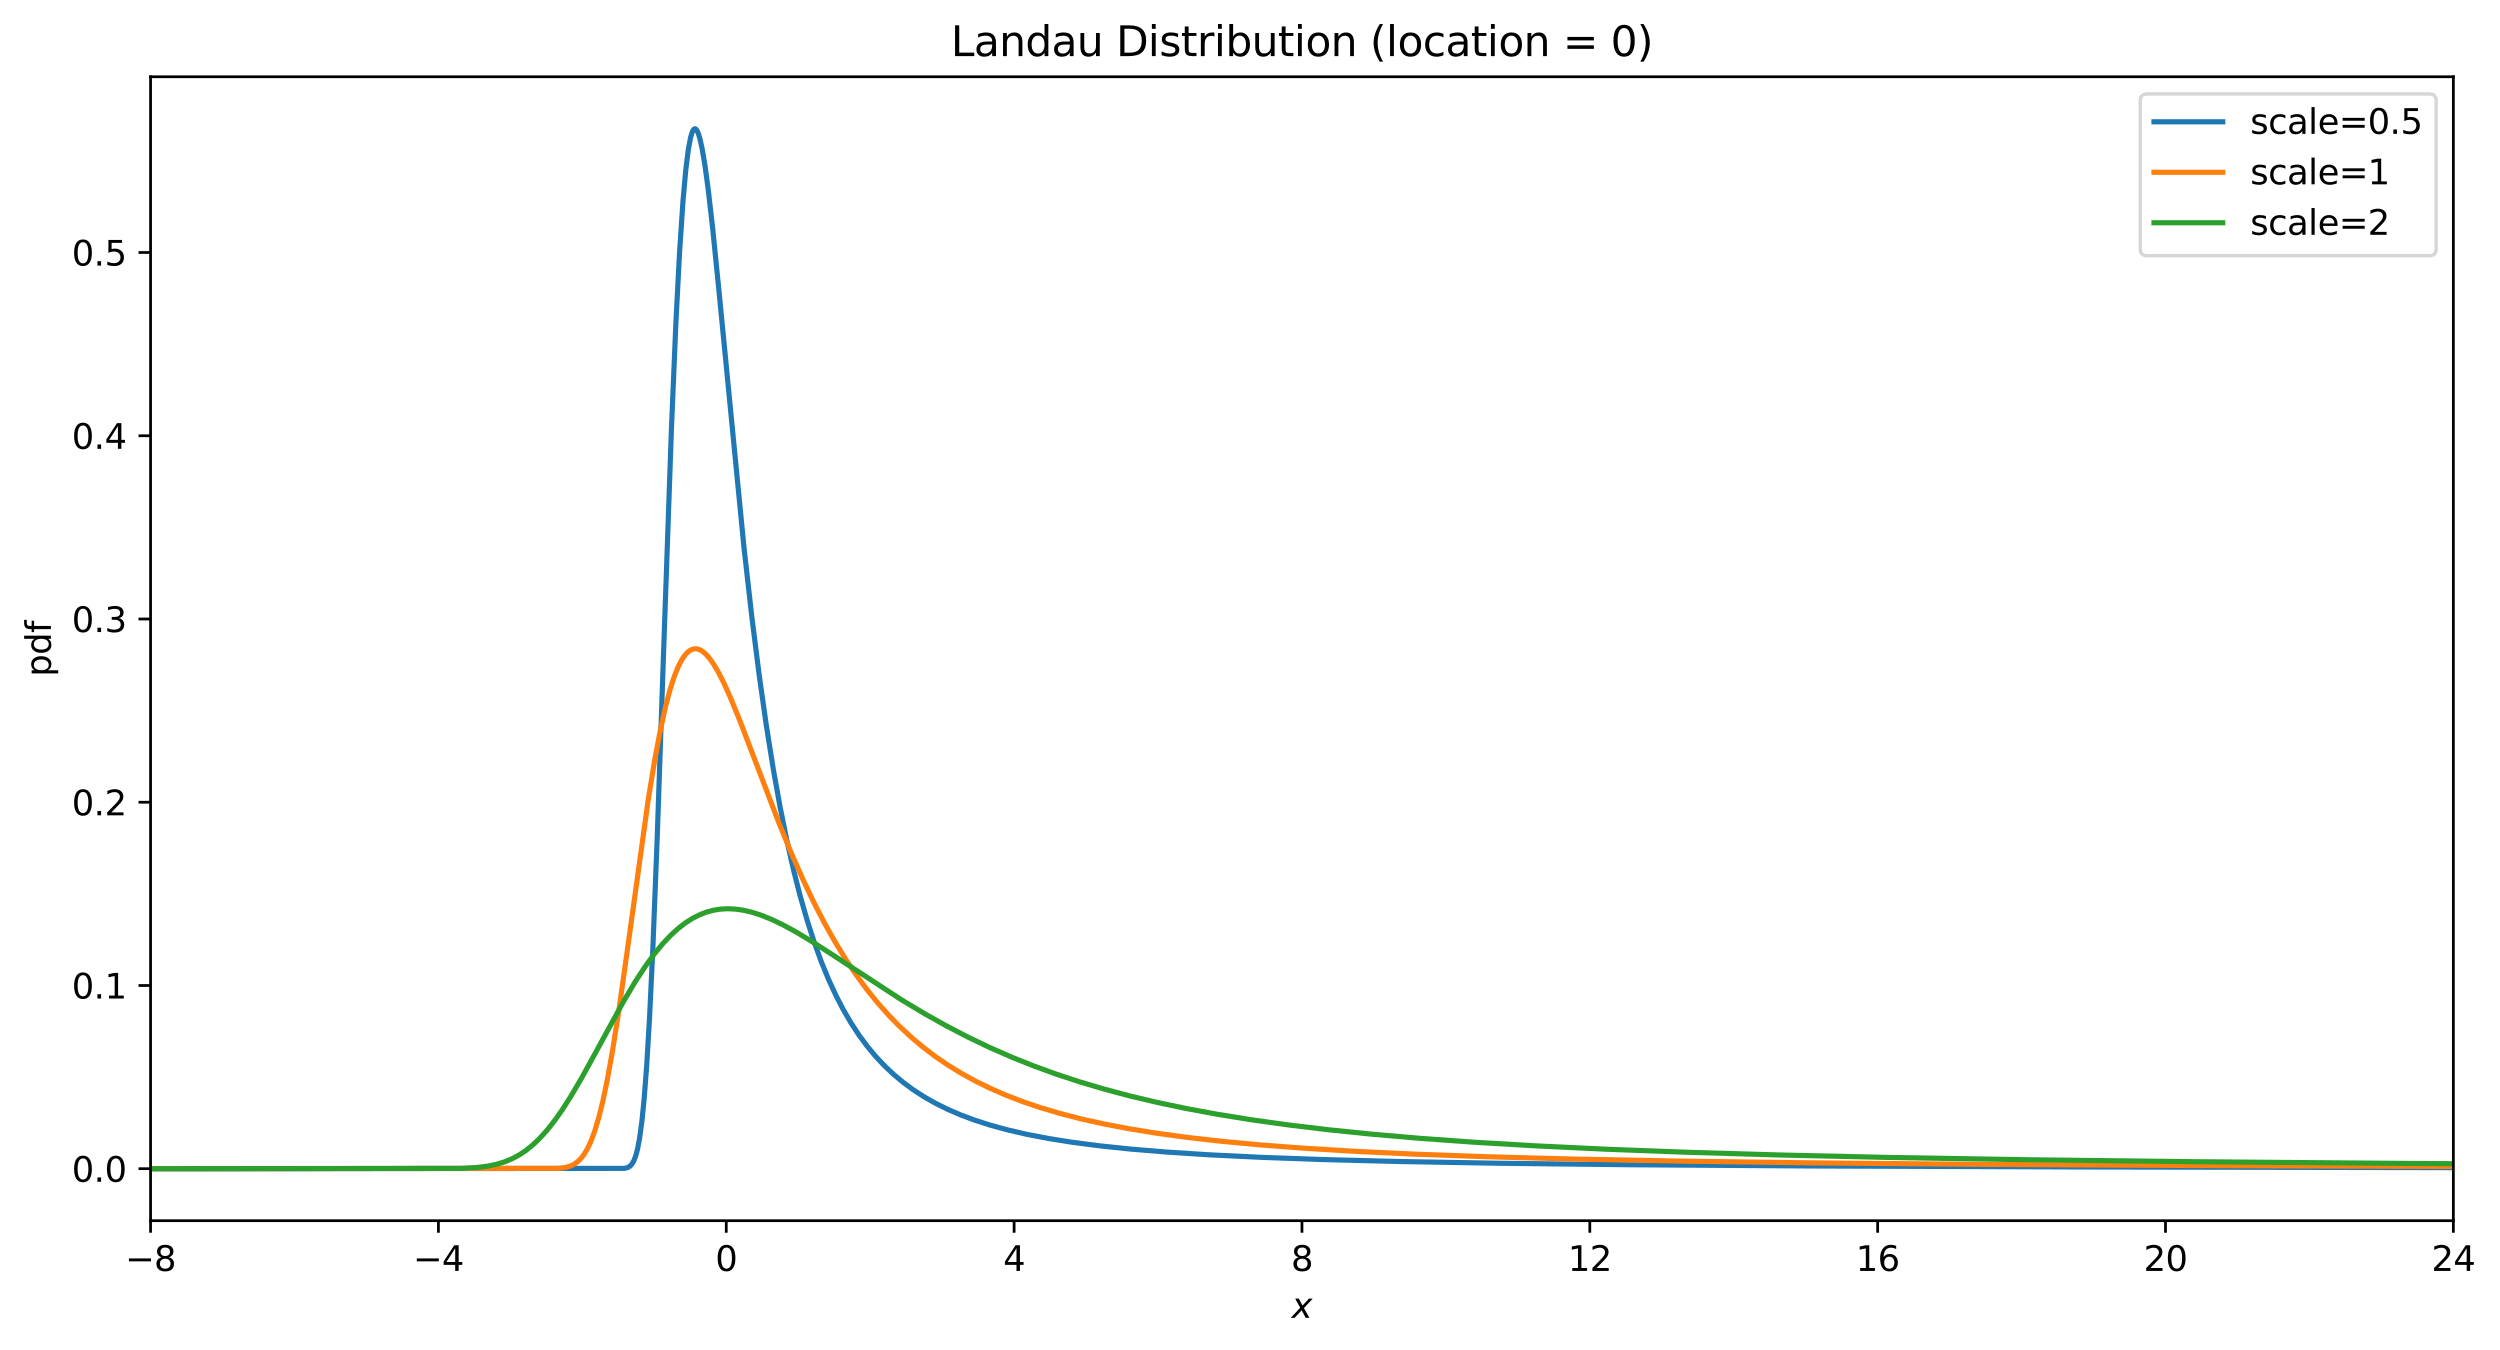 <svg xmlns="http://www.w3.org/2000/svg" xmlns:xlink="http://www.w3.org/1999/xlink" width="969.258" height="523.352" version="1.1" viewBox="0 0 726.944 392.514"><defs><style type="text/css">*{stroke-linejoin:round;stroke-linecap:butt}</style></defs><g id="figure_1"><g id="patch_1"><path d="M 0 392.514 L 726.944 392.514 L 726.944 0 L 0 0 z" style="fill:#fff"/></g><g id="axes_1"><g id="patch_2"><path d="M 43.781 354.958 L 713.381 354.958 L 713.381 22.318 L 43.781 22.318 z" style="fill:#fff"/></g><g id="matplotlib.axis_1"><g id="xtick_1"><g id="line2d_1"><defs><path id="m99a8f5eade" d="M 0 0 L 0 3.5" style="stroke:#000;stroke-width:.8"/></defs><g><use x="43.781" y="354.958" xlink:href="#m99a8f5eade" style="stroke:#000;stroke-width:.8"/></g></g><g id="text_1"><g transform="translate(36.41 369.557) scale(0.1 -0.1)"><defs><path id="DejaVuSans-2212" d="M 678 2272 L 4684 2272 L 4684 1741 L 678 1741 L 678 2272 z" transform="scale(0.016)"/><path id="DejaVuSans-38" d="M 2034 2216 Q 1584 2216 1326 1975 Q 1069 1734 1069 1313 Q 1069 891 1326 650 Q 1584 409 2034 409 Q 2484 409 2743 651 Q 3003 894 3003 1313 Q 3003 1734 2745 1975 Q 2488 2216 2034 2216 z M 1403 2484 Q 997 2584 770 2862 Q 544 3141 544 3541 Q 544 4100 942 4425 Q 1341 4750 2034 4750 Q 2731 4750 3128 4425 Q 3525 4100 3525 3541 Q 3525 3141 3298 2862 Q 3072 2584 2669 2484 Q 3125 2378 3379 2068 Q 3634 1759 3634 1313 Q 3634 634 3220 271 Q 2806 -91 2034 -91 Q 1263 -91 848 271 Q 434 634 434 1313 Q 434 1759 690 2068 Q 947 2378 1403 2484 z M 1172 3481 Q 1172 3119 1398 2916 Q 1625 2713 2034 2713 Q 2441 2713 2670 2916 Q 2900 3119 2900 3481 Q 2900 3844 2670 4047 Q 2441 4250 2034 4250 Q 1625 4250 1398 4047 Q 1172 3844 1172 3481 z" transform="scale(0.016)"/></defs><use xlink:href="#DejaVuSans-2212"/><use x="83.789" xlink:href="#DejaVuSans-38"/></g></g></g><g id="xtick_2"><g id="line2d_2"><g><use x="127.481" y="354.958" xlink:href="#m99a8f5eade" style="stroke:#000;stroke-width:.8"/></g></g><g id="text_2"><g transform="translate(120.11 369.557) scale(0.1 -0.1)"><defs><path id="DejaVuSans-34" d="M 2419 4116 L 825 1625 L 2419 1625 L 2419 4116 z M 2253 4666 L 3047 4666 L 3047 1625 L 3713 1625 L 3713 1100 L 3047 1100 L 3047 0 L 2419 0 L 2419 1100 L 313 1100 L 313 1709 L 2253 4666 z" transform="scale(0.016)"/></defs><use xlink:href="#DejaVuSans-2212"/><use x="83.789" xlink:href="#DejaVuSans-34"/></g></g></g><g id="xtick_3"><g id="line2d_3"><g><use x="211.181" y="354.958" xlink:href="#m99a8f5eade" style="stroke:#000;stroke-width:.8"/></g></g><g id="text_3"><g transform="translate(208 369.557) scale(0.1 -0.1)"><defs><path id="DejaVuSans-30" d="M 2034 4250 Q 1547 4250 1301 3770 Q 1056 3291 1056 2328 Q 1056 1369 1301 889 Q 1547 409 2034 409 Q 2525 409 2770 889 Q 3016 1369 3016 2328 Q 3016 3291 2770 3770 Q 2525 4250 2034 4250 z M 2034 4750 Q 2819 4750 3233 4129 Q 3647 3509 3647 2328 Q 3647 1150 3233 529 Q 2819 -91 2034 -91 Q 1250 -91 836 529 Q 422 1150 422 2328 Q 422 3509 836 4129 Q 1250 4750 2034 4750 z" transform="scale(0.016)"/></defs><use xlink:href="#DejaVuSans-30"/></g></g></g><g id="xtick_4"><g id="line2d_4"><g><use x="294.881" y="354.958" xlink:href="#m99a8f5eade" style="stroke:#000;stroke-width:.8"/></g></g><g id="text_4"><g transform="translate(291.7 369.557) scale(0.1 -0.1)"><use xlink:href="#DejaVuSans-34"/></g></g></g><g id="xtick_5"><g id="line2d_5"><g><use x="378.581" y="354.958" xlink:href="#m99a8f5eade" style="stroke:#000;stroke-width:.8"/></g></g><g id="text_5"><g transform="translate(375.4 369.557) scale(0.1 -0.1)"><use xlink:href="#DejaVuSans-38"/></g></g></g><g id="xtick_6"><g id="line2d_6"><g><use x="462.281" y="354.958" xlink:href="#m99a8f5eade" style="stroke:#000;stroke-width:.8"/></g></g><g id="text_6"><g transform="translate(455.919 369.557) scale(0.1 -0.1)"><defs><path id="DejaVuSans-31" d="M 794 531 L 1825 531 L 1825 4091 L 703 3866 L 703 4441 L 1819 4666 L 2450 4666 L 2450 531 L 3481 531 L 3481 0 L 794 0 L 794 531 z" transform="scale(0.016)"/><path id="DejaVuSans-32" d="M 1228 531 L 3431 531 L 3431 0 L 469 0 L 469 531 Q 828 903 1448 1529 Q 2069 2156 2228 2338 Q 2531 2678 2651 2914 Q 2772 3150 2772 3378 Q 2772 3750 2511 3984 Q 2250 4219 1831 4219 Q 1534 4219 1204 4116 Q 875 4013 500 3803 L 500 4441 Q 881 4594 1212 4672 Q 1544 4750 1819 4750 Q 2544 4750 2975 4387 Q 3406 4025 3406 3419 Q 3406 3131 3298 2873 Q 3191 2616 2906 2266 Q 2828 2175 2409 1742 Q 1991 1309 1228 531 z" transform="scale(0.016)"/></defs><use xlink:href="#DejaVuSans-31"/><use x="63.623" xlink:href="#DejaVuSans-32"/></g></g></g><g id="xtick_7"><g id="line2d_7"><g><use x="545.981" y="354.958" xlink:href="#m99a8f5eade" style="stroke:#000;stroke-width:.8"/></g></g><g id="text_7"><g transform="translate(539.619 369.557) scale(0.1 -0.1)"><defs><path id="DejaVuSans-36" d="M 2113 2584 Q 1688 2584 1439 2293 Q 1191 2003 1191 1497 Q 1191 994 1439 701 Q 1688 409 2113 409 Q 2538 409 2786 701 Q 3034 994 3034 1497 Q 3034 2003 2786 2293 Q 2538 2584 2113 2584 z M 3366 4563 L 3366 3988 Q 3128 4100 2886 4159 Q 2644 4219 2406 4219 Q 1781 4219 1451 3797 Q 1122 3375 1075 2522 Q 1259 2794 1537 2939 Q 1816 3084 2150 3084 Q 2853 3084 3261 2657 Q 3669 2231 3669 1497 Q 3669 778 3244 343 Q 2819 -91 2113 -91 Q 1303 -91 875 529 Q 447 1150 447 2328 Q 447 3434 972 4092 Q 1497 4750 2381 4750 Q 2619 4750 2861 4703 Q 3103 4656 3366 4563 z" transform="scale(0.016)"/></defs><use xlink:href="#DejaVuSans-31"/><use x="63.623" xlink:href="#DejaVuSans-36"/></g></g></g><g id="xtick_8"><g id="line2d_8"><g><use x="629.681" y="354.958" xlink:href="#m99a8f5eade" style="stroke:#000;stroke-width:.8"/></g></g><g id="text_8"><g transform="translate(623.319 369.557) scale(0.1 -0.1)"><use xlink:href="#DejaVuSans-32"/><use x="63.623" xlink:href="#DejaVuSans-30"/></g></g></g><g id="xtick_9"><g id="line2d_9"><g><use x="713.381" y="354.958" xlink:href="#m99a8f5eade" style="stroke:#000;stroke-width:.8"/></g></g><g id="text_9"><g transform="translate(707.019 369.557) scale(0.1 -0.1)"><use xlink:href="#DejaVuSans-32"/><use x="63.623" xlink:href="#DejaVuSans-34"/></g></g></g><g id="text_10"><g transform="translate(375.581 383.235) scale(0.1 -0.1)"><defs><path id="DejaVuSans-Oblique-78" d="M 3841 3500 L 2234 1784 L 3219 0 L 2559 0 L 1819 1388 L 531 0 L -166 0 L 1556 1844 L 641 3500 L 1300 3500 L 1972 2234 L 3144 3500 L 3841 3500 z" transform="scale(0.016)"/></defs><use transform="translate(0 0.312)" xlink:href="#DejaVuSans-Oblique-78"/></g></g></g><g id="matplotlib.axis_2"><g id="ytick_1"><g id="line2d_10"><defs><path id="ma2a49f3e22" d="M 0 0 L -3.5 0" style="stroke:#000;stroke-width:.8"/></defs><g><use x="43.781" y="339.838" xlink:href="#ma2a49f3e22" style="stroke:#000;stroke-width:.8"/></g></g><g id="text_11"><g transform="translate(20.878 343.637) scale(0.1 -0.1)"><defs><path id="DejaVuSans-2e" d="M 684 794 L 1344 794 L 1344 0 L 684 0 L 684 794 z" transform="scale(0.016)"/></defs><use xlink:href="#DejaVuSans-30"/><use x="63.623" xlink:href="#DejaVuSans-2e"/><use x="95.41" xlink:href="#DejaVuSans-30"/></g></g></g><g id="ytick_2"><g id="line2d_11"><g><use x="43.781" y="286.556" xlink:href="#ma2a49f3e22" style="stroke:#000;stroke-width:.8"/></g></g><g id="text_12"><g transform="translate(20.878 290.355) scale(0.1 -0.1)"><use xlink:href="#DejaVuSans-30"/><use x="63.623" xlink:href="#DejaVuSans-2e"/><use x="95.41" xlink:href="#DejaVuSans-31"/></g></g></g><g id="ytick_3"><g id="line2d_12"><g><use x="43.781" y="233.273" xlink:href="#ma2a49f3e22" style="stroke:#000;stroke-width:.8"/></g></g><g id="text_13"><g transform="translate(20.878 237.073) scale(0.1 -0.1)"><use xlink:href="#DejaVuSans-30"/><use x="63.623" xlink:href="#DejaVuSans-2e"/><use x="95.41" xlink:href="#DejaVuSans-32"/></g></g></g><g id="ytick_4"><g id="line2d_13"><g><use x="43.781" y="179.991" xlink:href="#ma2a49f3e22" style="stroke:#000;stroke-width:.8"/></g></g><g id="text_14"><g transform="translate(20.878 183.79) scale(0.1 -0.1)"><defs><path id="DejaVuSans-33" d="M 2597 2516 Q 3050 2419 3304 2112 Q 3559 1806 3559 1356 Q 3559 666 3084 287 Q 2609 -91 1734 -91 Q 1441 -91 1130 -33 Q 819 25 488 141 L 488 750 Q 750 597 1062 519 Q 1375 441 1716 441 Q 2309 441 2620 675 Q 2931 909 2931 1356 Q 2931 1769 2642 2001 Q 2353 2234 1838 2234 L 1294 2234 L 1294 2753 L 1863 2753 Q 2328 2753 2575 2939 Q 2822 3125 2822 3475 Q 2822 3834 2567 4026 Q 2313 4219 1838 4219 Q 1578 4219 1281 4162 Q 984 4106 628 3988 L 628 4550 Q 988 4650 1302 4700 Q 1616 4750 1894 4750 Q 2613 4750 3031 4423 Q 3450 4097 3450 3541 Q 3450 3153 3228 2886 Q 3006 2619 2597 2516 z" transform="scale(0.016)"/></defs><use xlink:href="#DejaVuSans-30"/><use x="63.623" xlink:href="#DejaVuSans-2e"/><use x="95.41" xlink:href="#DejaVuSans-33"/></g></g></g><g id="ytick_5"><g id="line2d_14"><g><use x="43.781" y="126.709" xlink:href="#ma2a49f3e22" style="stroke:#000;stroke-width:.8"/></g></g><g id="text_15"><g transform="translate(20.878 130.508) scale(0.1 -0.1)"><use xlink:href="#DejaVuSans-30"/><use x="63.623" xlink:href="#DejaVuSans-2e"/><use x="95.41" xlink:href="#DejaVuSans-34"/></g></g></g><g id="ytick_6"><g id="line2d_15"><g><use x="43.781" y="73.427" xlink:href="#ma2a49f3e22" style="stroke:#000;stroke-width:.8"/></g></g><g id="text_16"><g transform="translate(20.878 77.226) scale(0.1 -0.1)"><defs><path id="DejaVuSans-35" d="M 691 4666 L 3169 4666 L 3169 4134 L 1269 4134 L 1269 2991 Q 1406 3038 1543 3061 Q 1681 3084 1819 3084 Q 2600 3084 3056 2656 Q 3513 2228 3513 1497 Q 3513 744 3044 326 Q 2575 -91 1722 -91 Q 1428 -91 1123 -41 Q 819 9 494 109 L 494 744 Q 775 591 1075 516 Q 1375 441 1709 441 Q 2250 441 2565 725 Q 2881 1009 2881 1497 Q 2881 1984 2565 2268 Q 2250 2553 1709 2553 Q 1456 2553 1204 2497 Q 953 2441 691 2322 L 691 4666 z" transform="scale(0.016)"/></defs><use xlink:href="#DejaVuSans-30"/><use x="63.623" xlink:href="#DejaVuSans-2e"/><use x="95.41" xlink:href="#DejaVuSans-35"/></g></g></g><g id="text_17"><g transform="translate(14.798 196.747) rotate(-90) scale(0.1 -0.1)"><defs><path id="DejaVuSans-70" d="M 1159 525 L 1159 -1331 L 581 -1331 L 581 3500 L 1159 3500 L 1159 2969 Q 1341 3281 1617 3432 Q 1894 3584 2278 3584 Q 2916 3584 3314 3078 Q 3713 2572 3713 1747 Q 3713 922 3314 415 Q 2916 -91 2278 -91 Q 1894 -91 1617 61 Q 1341 213 1159 525 z M 3116 1747 Q 3116 2381 2855 2742 Q 2594 3103 2138 3103 Q 1681 3103 1420 2742 Q 1159 2381 1159 1747 Q 1159 1113 1420 752 Q 1681 391 2138 391 Q 2594 391 2855 752 Q 3116 1113 3116 1747 z" transform="scale(0.016)"/><path id="DejaVuSans-64" d="M 2906 2969 L 2906 4863 L 3481 4863 L 3481 0 L 2906 0 L 2906 525 Q 2725 213 2448 61 Q 2172 -91 1784 -91 Q 1150 -91 751 415 Q 353 922 353 1747 Q 353 2572 751 3078 Q 1150 3584 1784 3584 Q 2172 3584 2448 3432 Q 2725 3281 2906 2969 z M 947 1747 Q 947 1113 1208 752 Q 1469 391 1925 391 Q 2381 391 2643 752 Q 2906 1113 2906 1747 Q 2906 2381 2643 2742 Q 2381 3103 1925 3103 Q 1469 3103 1208 2742 Q 947 2381 947 1747 z" transform="scale(0.016)"/><path id="DejaVuSans-66" d="M 2375 4863 L 2375 4384 L 1825 4384 Q 1516 4384 1395 4259 Q 1275 4134 1275 3809 L 1275 3500 L 2222 3500 L 2222 3053 L 1275 3053 L 1275 0 L 697 0 L 697 3053 L 147 3053 L 147 3500 L 697 3500 L 697 3744 Q 697 4328 969 4595 Q 1241 4863 1831 4863 L 2375 4863 z" transform="scale(0.016)"/></defs><use xlink:href="#DejaVuSans-70"/><use x="63.477" xlink:href="#DejaVuSans-64"/><use x="126.953" xlink:href="#DejaVuSans-66"/></g></g></g><g id="line2d_16"><path d="M 43.781 339.838 L 181.592 339.737 L 182.491 339.507 L 183.145 339.127 L 183.717 338.533 L 184.289 337.57 L 184.862 336.084 L 185.434 333.898 L 186.006 330.818 L 186.66 325.953 L 187.314 319.403 L 188.049 309.762 L 188.867 296.047 L 189.848 275.478 L 191.074 244.339 L 192.954 189.702 L 195.242 124.613 L 196.55 93.568 L 197.613 73.165 L 198.594 58.521 L 199.411 49.403 L 200.147 43.509 L 200.8 40.007 L 201.291 38.384 L 201.7 37.648 L 202.027 37.439 L 202.272 37.495 L 202.599 37.836 L 203.007 38.671 L 203.498 40.227 L 204.152 43.151 L 204.969 47.989 L 205.95 55.219 L 207.258 66.673 L 209.138 85.406 L 216.331 159.195 L 218.619 179.409 L 220.745 196.226 L 222.788 210.66 L 224.832 223.5 L 226.793 234.454 L 228.755 244.197 L 230.717 252.858 L 232.678 260.561 L 234.722 267.687 L 236.765 274.007 L 238.809 279.625 L 240.934 284.816 L 243.059 289.427 L 245.266 293.684 L 247.473 297.469 L 249.762 300.961 L 252.132 304.176 L 254.584 307.129 L 257.118 309.836 L 259.816 312.388 L 262.595 314.711 L 265.537 316.88 L 268.643 318.895 L 271.995 320.799 L 275.591 322.581 L 279.433 324.233 L 283.601 325.781 L 288.179 327.24 L 293.165 328.593 L 298.723 329.868 L 304.935 331.059 L 311.883 332.161 L 319.811 333.19 L 328.884 334.137 L 339.429 335.008 L 351.853 335.806 L 366.647 336.525 L 384.712 337.174 L 407.19 337.748 L 435.88 338.249 L 473.888 338.678 L 526.609 339.036 L 604.342 339.325 L 713.381 339.526 L 713.381 339.526" clip-path="url(#pe45c7a79a4)" style="fill:none;stroke:#1f77b4;stroke-width:1.5;stroke-linecap:square"/></g><g id="line2d_17"><path d="M 43.781 339.838 L 162.383 339.728 L 164.345 339.482 L 165.735 339.099 L 166.879 338.568 L 167.942 337.826 L 168.923 336.865 L 169.903 335.575 L 170.884 333.895 L 171.865 331.766 L 172.928 328.895 L 174.072 325.09 L 175.298 320.155 L 176.606 313.906 L 178.077 305.724 L 179.794 294.838 L 182.001 279.296 L 188.54 232.207 L 190.42 220.742 L 192.054 212.092 L 193.526 205.463 L 194.834 200.527 L 196.06 196.719 L 197.204 193.867 L 198.267 191.805 L 199.247 190.382 L 200.147 189.462 L 200.964 188.93 L 201.781 188.67 L 202.517 188.656 L 203.334 188.87 L 204.152 189.31 L 205.133 190.113 L 206.195 191.291 L 207.421 193.003 L 208.811 195.34 L 210.446 198.539 L 212.407 202.88 L 214.941 209.06 L 218.783 219.093 L 226.466 239.221 L 230.226 248.377 L 233.578 255.966 L 236.765 262.647 L 239.871 268.646 L 242.896 274.016 L 245.92 278.943 L 248.944 283.454 L 252.05 287.684 L 255.156 291.54 L 258.344 295.14 L 261.614 298.493 L 264.965 301.607 L 268.398 304.493 L 271.995 307.221 L 275.673 309.733 L 279.514 312.092 L 283.601 314.339 L 287.933 316.463 L 292.511 318.455 L 297.415 320.342 L 302.646 322.112 L 308.286 323.782 L 314.417 325.36 L 321.038 326.831 L 328.312 328.217 L 336.323 329.515 L 345.232 330.729 L 355.204 331.861 L 366.484 332.914 L 379.399 333.891 L 394.275 334.788 L 411.685 335.609 L 432.365 336.353 L 457.295 337.022 L 488.111 337.616 L 527.1 338.136 L 578.186 338.584 L 647.991 338.96 L 713.381 339.178 L 713.381 339.178" clip-path="url(#pe45c7a79a4)" style="fill:none;stroke:#ff7f0e;stroke-width:1.5;stroke-linecap:square"/></g><g id="line2d_18"><path d="M 43.781 339.838 L 134.266 339.729 L 138.679 339.476 L 141.867 339.076 L 144.483 338.527 L 146.771 337.825 L 148.897 336.942 L 150.94 335.848 L 152.902 334.544 L 154.864 332.971 L 156.825 331.115 L 158.869 328.877 L 161.076 326.115 L 163.446 322.773 L 166.062 318.682 L 169.168 313.382 L 173.336 305.786 L 181.429 290.971 L 184.78 285.355 L 187.641 280.986 L 190.256 277.397 L 192.627 274.509 L 194.915 272.067 L 197.122 270.039 L 199.247 268.389 L 201.291 267.08 L 203.334 266.032 L 205.378 265.238 L 207.421 264.684 L 209.465 264.355 L 211.59 264.238 L 213.797 264.339 L 216.167 264.677 L 218.619 265.253 L 221.317 266.118 L 224.259 267.3 L 227.529 268.854 L 231.371 270.938 L 236.03 273.733 L 242.324 277.79 L 262.104 290.707 L 268.888 294.779 L 275.264 298.348 L 281.476 301.573 L 287.688 304.546 L 293.982 307.309 L 300.358 309.866 L 306.979 312.28 L 313.845 314.545 L 321.038 316.681 L 328.557 318.681 L 336.568 320.579 L 345.069 322.361 L 354.142 324.035 L 363.95 325.616 L 374.576 327.1 L 386.183 328.494 L 398.934 329.797 L 413.075 331.014 L 428.85 332.145 L 446.669 333.194 L 466.94 334.159 L 490.317 335.043 L 517.618 335.848 L 550.068 336.575 L 589.384 337.225 L 638.1 337.798 L 700.14 338.297 L 713.381 338.38 L 713.381 338.38" clip-path="url(#pe45c7a79a4)" style="fill:none;stroke:#2ca02c;stroke-width:1.5;stroke-linecap:square"/></g><g id="patch_3"><path d="M 43.781 354.958 L 43.781 22.318" style="fill:none;stroke:#000;stroke-width:.8;stroke-linejoin:miter;stroke-linecap:square"/></g><g id="patch_4"><path d="M 713.381 354.958 L 713.381 22.318" style="fill:none;stroke:#000;stroke-width:.8;stroke-linejoin:miter;stroke-linecap:square"/></g><g id="patch_5"><path d="M 43.781 354.958 L 713.381 354.958" style="fill:none;stroke:#000;stroke-width:.8;stroke-linejoin:miter;stroke-linecap:square"/></g><g id="patch_6"><path d="M 43.781 22.318 L 713.381 22.318" style="fill:none;stroke:#000;stroke-width:.8;stroke-linejoin:miter;stroke-linecap:square"/></g><g id="text_18"><g transform="translate(276.506 16.318) scale(0.12 -0.12)"><defs><path id="DejaVuSans-4c" d="M 628 4666 L 1259 4666 L 1259 531 L 3531 531 L 3531 0 L 628 0 L 628 4666 z" transform="scale(0.016)"/><path id="DejaVuSans-61" d="M 2194 1759 Q 1497 1759 1228 1600 Q 959 1441 959 1056 Q 959 750 1161 570 Q 1363 391 1709 391 Q 2188 391 2477 730 Q 2766 1069 2766 1631 L 2766 1759 L 2194 1759 z M 3341 1997 L 3341 0 L 2766 0 L 2766 531 Q 2569 213 2275 61 Q 1981 -91 1556 -91 Q 1019 -91 701 211 Q 384 513 384 1019 Q 384 1609 779 1909 Q 1175 2209 1959 2209 L 2766 2209 L 2766 2266 Q 2766 2663 2505 2880 Q 2244 3097 1772 3097 Q 1472 3097 1187 3025 Q 903 2953 641 2809 L 641 3341 Q 956 3463 1253 3523 Q 1550 3584 1831 3584 Q 2591 3584 2966 3190 Q 3341 2797 3341 1997 z" transform="scale(0.016)"/><path id="DejaVuSans-6e" d="M 3513 2113 L 3513 0 L 2938 0 L 2938 2094 Q 2938 2591 2744 2837 Q 2550 3084 2163 3084 Q 1697 3084 1428 2787 Q 1159 2491 1159 1978 L 1159 0 L 581 0 L 581 3500 L 1159 3500 L 1159 2956 Q 1366 3272 1645 3428 Q 1925 3584 2291 3584 Q 2894 3584 3203 3211 Q 3513 2838 3513 2113 z" transform="scale(0.016)"/><path id="DejaVuSans-75" d="M 544 1381 L 544 3500 L 1119 3500 L 1119 1403 Q 1119 906 1312 657 Q 1506 409 1894 409 Q 2359 409 2629 706 Q 2900 1003 2900 1516 L 2900 3500 L 3475 3500 L 3475 0 L 2900 0 L 2900 538 Q 2691 219 2414 64 Q 2138 -91 1772 -91 Q 1169 -91 856 284 Q 544 659 544 1381 z M 1991 3584 L 1991 3584 z" transform="scale(0.016)"/><path id="DejaVuSans-20" transform="scale(0.016)"/><path id="DejaVuSans-44" d="M 1259 4147 L 1259 519 L 2022 519 Q 2988 519 3436 956 Q 3884 1394 3884 2338 Q 3884 3275 3436 3711 Q 2988 4147 2022 4147 L 1259 4147 z M 628 4666 L 1925 4666 Q 3281 4666 3915 4102 Q 4550 3538 4550 2338 Q 4550 1131 3912 565 Q 3275 0 1925 0 L 628 0 L 628 4666 z" transform="scale(0.016)"/><path id="DejaVuSans-69" d="M 603 3500 L 1178 3500 L 1178 0 L 603 0 L 603 3500 z M 603 4863 L 1178 4863 L 1178 4134 L 603 4134 L 603 4863 z" transform="scale(0.016)"/><path id="DejaVuSans-73" d="M 2834 3397 L 2834 2853 Q 2591 2978 2328 3040 Q 2066 3103 1784 3103 Q 1356 3103 1142 2972 Q 928 2841 928 2578 Q 928 2378 1081 2264 Q 1234 2150 1697 2047 L 1894 2003 Q 2506 1872 2764 1633 Q 3022 1394 3022 966 Q 3022 478 2636 193 Q 2250 -91 1575 -91 Q 1294 -91 989 -36 Q 684 19 347 128 L 347 722 Q 666 556 975 473 Q 1284 391 1588 391 Q 1994 391 2212 530 Q 2431 669 2431 922 Q 2431 1156 2273 1281 Q 2116 1406 1581 1522 L 1381 1569 Q 847 1681 609 1914 Q 372 2147 372 2553 Q 372 3047 722 3315 Q 1072 3584 1716 3584 Q 2034 3584 2315 3537 Q 2597 3491 2834 3397 z" transform="scale(0.016)"/><path id="DejaVuSans-74" d="M 1172 4494 L 1172 3500 L 2356 3500 L 2356 3053 L 1172 3053 L 1172 1153 Q 1172 725 1289 603 Q 1406 481 1766 481 L 2356 481 L 2356 0 L 1766 0 Q 1100 0 847 248 Q 594 497 594 1153 L 594 3053 L 172 3053 L 172 3500 L 594 3500 L 594 4494 L 1172 4494 z" transform="scale(0.016)"/><path id="DejaVuSans-72" d="M 2631 2963 Q 2534 3019 2420 3045 Q 2306 3072 2169 3072 Q 1681 3072 1420 2755 Q 1159 2438 1159 1844 L 1159 0 L 581 0 L 581 3500 L 1159 3500 L 1159 2956 Q 1341 3275 1631 3429 Q 1922 3584 2338 3584 Q 2397 3584 2469 3576 Q 2541 3569 2628 3553 L 2631 2963 z" transform="scale(0.016)"/><path id="DejaVuSans-62" d="M 3116 1747 Q 3116 2381 2855 2742 Q 2594 3103 2138 3103 Q 1681 3103 1420 2742 Q 1159 2381 1159 1747 Q 1159 1113 1420 752 Q 1681 391 2138 391 Q 2594 391 2855 752 Q 3116 1113 3116 1747 z M 1159 2969 Q 1341 3281 1617 3432 Q 1894 3584 2278 3584 Q 2916 3584 3314 3078 Q 3713 2572 3713 1747 Q 3713 922 3314 415 Q 2916 -91 2278 -91 Q 1894 -91 1617 61 Q 1341 213 1159 525 L 1159 0 L 581 0 L 581 4863 L 1159 4863 L 1159 2969 z" transform="scale(0.016)"/><path id="DejaVuSans-6f" d="M 1959 3097 Q 1497 3097 1228 2736 Q 959 2375 959 1747 Q 959 1119 1226 758 Q 1494 397 1959 397 Q 2419 397 2687 759 Q 2956 1122 2956 1747 Q 2956 2369 2687 2733 Q 2419 3097 1959 3097 z M 1959 3584 Q 2709 3584 3137 3096 Q 3566 2609 3566 1747 Q 3566 888 3137 398 Q 2709 -91 1959 -91 Q 1206 -91 779 398 Q 353 888 353 1747 Q 353 2609 779 3096 Q 1206 3584 1959 3584 z" transform="scale(0.016)"/><path id="DejaVuSans-28" d="M 1984 4856 Q 1566 4138 1362 3434 Q 1159 2731 1159 2009 Q 1159 1288 1364 580 Q 1569 -128 1984 -844 L 1484 -844 Q 1016 -109 783 600 Q 550 1309 550 2009 Q 550 2706 781 3412 Q 1013 4119 1484 4856 L 1984 4856 z" transform="scale(0.016)"/><path id="DejaVuSans-6c" d="M 603 4863 L 1178 4863 L 1178 0 L 603 0 L 603 4863 z" transform="scale(0.016)"/><path id="DejaVuSans-63" d="M 3122 3366 L 3122 2828 Q 2878 2963 2633 3030 Q 2388 3097 2138 3097 Q 1578 3097 1268 2742 Q 959 2388 959 1747 Q 959 1106 1268 751 Q 1578 397 2138 397 Q 2388 397 2633 464 Q 2878 531 3122 666 L 3122 134 Q 2881 22 2623 -34 Q 2366 -91 2075 -91 Q 1284 -91 818 406 Q 353 903 353 1747 Q 353 2603 823 3093 Q 1294 3584 2113 3584 Q 2378 3584 2631 3529 Q 2884 3475 3122 3366 z" transform="scale(0.016)"/><path id="DejaVuSans-3d" d="M 678 2906 L 4684 2906 L 4684 2381 L 678 2381 L 678 2906 z M 678 1631 L 4684 1631 L 4684 1100 L 678 1100 L 678 1631 z" transform="scale(0.016)"/><path id="DejaVuSans-29" d="M 513 4856 L 1013 4856 Q 1481 4119 1714 3412 Q 1947 2706 1947 2009 Q 1947 1309 1714 600 Q 1481 -109 1013 -844 L 513 -844 Q 928 -128 1133 580 Q 1338 1288 1338 2009 Q 1338 2731 1133 3434 Q 928 4138 513 4856 z" transform="scale(0.016)"/></defs><use xlink:href="#DejaVuSans-4c"/><use x="55.713" xlink:href="#DejaVuSans-61"/><use x="116.992" xlink:href="#DejaVuSans-6e"/><use x="180.371" xlink:href="#DejaVuSans-64"/><use x="243.848" xlink:href="#DejaVuSans-61"/><use x="305.127" xlink:href="#DejaVuSans-75"/><use x="368.506" xlink:href="#DejaVuSans-20"/><use x="400.293" xlink:href="#DejaVuSans-44"/><use x="477.295" xlink:href="#DejaVuSans-69"/><use x="505.078" xlink:href="#DejaVuSans-73"/><use x="557.178" xlink:href="#DejaVuSans-74"/><use x="596.387" xlink:href="#DejaVuSans-72"/><use x="637.5" xlink:href="#DejaVuSans-69"/><use x="665.283" xlink:href="#DejaVuSans-62"/><use x="728.76" xlink:href="#DejaVuSans-75"/><use x="792.139" xlink:href="#DejaVuSans-74"/><use x="831.348" xlink:href="#DejaVuSans-69"/><use x="859.131" xlink:href="#DejaVuSans-6f"/><use x="920.313" xlink:href="#DejaVuSans-6e"/><use x="983.691" xlink:href="#DejaVuSans-20"/><use x="1015.479" xlink:href="#DejaVuSans-28"/><use x="1054.492" xlink:href="#DejaVuSans-6c"/><use x="1082.275" xlink:href="#DejaVuSans-6f"/><use x="1143.457" xlink:href="#DejaVuSans-63"/><use x="1198.438" xlink:href="#DejaVuSans-61"/><use x="1259.717" xlink:href="#DejaVuSans-74"/><use x="1298.926" xlink:href="#DejaVuSans-69"/><use x="1326.709" xlink:href="#DejaVuSans-6f"/><use x="1387.891" xlink:href="#DejaVuSans-6e"/><use x="1451.27" xlink:href="#DejaVuSans-20"/><use x="1483.057" xlink:href="#DejaVuSans-3d"/><use x="1566.846" xlink:href="#DejaVuSans-20"/><use x="1598.633" xlink:href="#DejaVuSans-30"/><use x="1662.256" xlink:href="#DejaVuSans-29"/></g></g><g id="legend_1"><g id="patch_7"><path d="M 624.331 74.353 L 706.381 74.353 Q 708.381 74.353 708.381 72.353 L 708.381 29.318 Q 708.381 27.318 706.381 27.318 L 624.331 27.318 Q 622.331 27.318 622.331 29.318 L 622.331 72.353 Q 622.331 74.353 624.331 74.353 z" style="fill:#fff;opacity:.8;stroke:#ccc;stroke-linejoin:miter"/></g><g id="line2d_19"><path d="M 626.331 35.417 L 636.331 35.417 L 646.331 35.417" style="fill:none;stroke:#1f77b4;stroke-width:1.5;stroke-linecap:square"/></g><g id="text_19"><g transform="translate(654.331 38.917) scale(0.1 -0.1)"><defs><path id="DejaVuSans-65" d="M 3597 1894 L 3597 1613 L 953 1613 Q 991 1019 1311 708 Q 1631 397 2203 397 Q 2534 397 2845 478 Q 3156 559 3463 722 L 3463 178 Q 3153 47 2828 -22 Q 2503 -91 2169 -91 Q 1331 -91 842 396 Q 353 884 353 1716 Q 353 2575 817 3079 Q 1281 3584 2069 3584 Q 2775 3584 3186 3129 Q 3597 2675 3597 1894 z M 3022 2063 Q 3016 2534 2758 2815 Q 2500 3097 2075 3097 Q 1594 3097 1305 2825 Q 1016 2553 972 2059 L 3022 2063 z" transform="scale(0.016)"/></defs><use xlink:href="#DejaVuSans-73"/><use x="52.1" xlink:href="#DejaVuSans-63"/><use x="107.08" xlink:href="#DejaVuSans-61"/><use x="168.359" xlink:href="#DejaVuSans-6c"/><use x="196.143" xlink:href="#DejaVuSans-65"/><use x="257.666" xlink:href="#DejaVuSans-3d"/><use x="341.455" xlink:href="#DejaVuSans-30"/><use x="405.078" xlink:href="#DejaVuSans-2e"/><use x="436.865" xlink:href="#DejaVuSans-35"/></g></g><g id="line2d_20"><path d="M 626.331 50.095 L 636.331 50.095 L 646.331 50.095" style="fill:none;stroke:#ff7f0e;stroke-width:1.5;stroke-linecap:square"/></g><g id="text_20"><g transform="translate(654.331 53.595) scale(0.1 -0.1)"><use xlink:href="#DejaVuSans-73"/><use x="52.1" xlink:href="#DejaVuSans-63"/><use x="107.08" xlink:href="#DejaVuSans-61"/><use x="168.359" xlink:href="#DejaVuSans-6c"/><use x="196.143" xlink:href="#DejaVuSans-65"/><use x="257.666" xlink:href="#DejaVuSans-3d"/><use x="341.455" xlink:href="#DejaVuSans-31"/></g></g><g id="line2d_21"><path d="M 626.331 64.773 L 636.331 64.773 L 646.331 64.773" style="fill:none;stroke:#2ca02c;stroke-width:1.5;stroke-linecap:square"/></g><g id="text_21"><g transform="translate(654.331 68.273) scale(0.1 -0.1)"><use xlink:href="#DejaVuSans-73"/><use x="52.1" xlink:href="#DejaVuSans-63"/><use x="107.08" xlink:href="#DejaVuSans-61"/><use x="168.359" xlink:href="#DejaVuSans-6c"/><use x="196.143" xlink:href="#DejaVuSans-65"/><use x="257.666" xlink:href="#DejaVuSans-3d"/><use x="341.455" xlink:href="#DejaVuSans-32"/></g></g></g></g></g><defs><clipPath id="pe45c7a79a4"><rect width="669.6" height="332.64" x="43.781" y="22.318"/></clipPath></defs></svg>